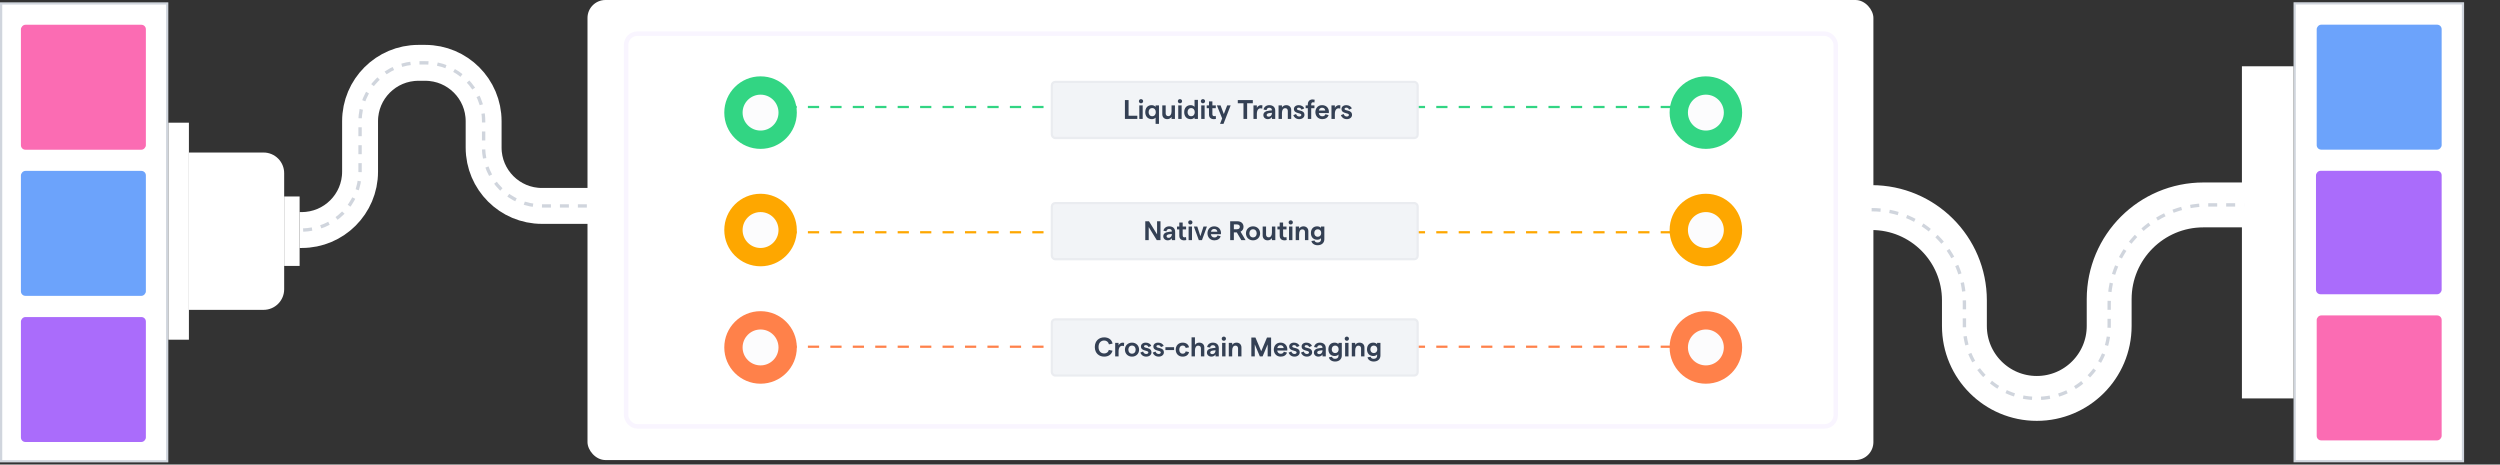 <svg width="1114" height="207" viewBox="0 0 1114 207" fill="none" xmlns="http://www.w3.org/2000/svg">
<rect x="0" y="0" width="1114" height="207" fill="#333333" stroke="none"/>
<rect x="261.789" width="573" height="205" rx="8" fill="white"/>
<rect x="279" y="15" width="539" height="175" rx="5" fill="white" stroke="#F9F5FF" stroke-width="2"/>
<line x1="350" y1="103.5" x2="748" y2="103.5" stroke="#FEA700" stroke-dasharray="5 5"/>
<rect x="468.705" y="90.5" width="163" height="25" rx="1.5" fill="#F2F4F7"/>
<path d="M510.333 107V98.6H511.989L515.589 104.432V98.6H517.113V107H515.457L511.869 101.18V107H510.333ZM520.98 100.856C522.564 100.856 523.644 101.708 523.644 103.316V107H522.18V106.124C521.844 106.712 521.112 107.096 520.368 107.096C519.18 107.096 518.352 106.328 518.352 105.296C518.352 104.108 519.252 103.472 521.052 103.28L522.18 103.172V103.112C522.18 102.428 521.712 102.008 520.98 102.008C520.32 102.008 519.852 102.416 519.78 103.064L518.436 102.824C518.628 101.624 519.696 100.856 520.98 100.856ZM520.704 105.98C521.64 105.98 522.18 105.272 522.18 104.384V104.252L521.028 104.384C520.224 104.48 519.816 104.816 519.816 105.248C519.816 105.668 520.152 105.98 520.704 105.98ZM528.603 106.94C528.303 107.048 527.979 107.096 527.631 107.096C526.407 107.096 525.495 106.436 525.495 105.02V102.224H524.475V100.952H525.495V99.176H527.007V100.952H528.531V102.224H527.007V104.876C527.007 105.452 527.319 105.764 527.787 105.764C528.015 105.764 528.279 105.728 528.495 105.62L528.603 106.94ZM530.4 100.028C529.86 100.028 529.464 99.62 529.464 99.092C529.464 98.576 529.86 98.168 530.4 98.168C530.952 98.168 531.36 98.576 531.36 99.092C531.36 99.62 530.952 100.028 530.4 100.028ZM529.644 107V100.952H531.156V107H529.644ZM534.193 107L531.985 100.952H533.509L534.889 105.248L536.269 100.952H537.805L535.597 107H534.193ZM544.075 103.772C544.075 103.988 544.063 104.252 544.051 104.372H539.563C539.695 105.284 540.283 105.824 541.147 105.824C541.855 105.824 542.359 105.488 542.515 104.9L543.931 105.284C543.595 106.424 542.539 107.096 541.123 107.096C539.119 107.096 538.051 105.548 538.051 103.976C538.051 102.404 539.035 100.856 541.039 100.856C543.079 100.856 544.075 102.368 544.075 103.772ZM539.599 103.268H542.455C542.383 102.548 541.915 102.008 541.039 102.008C540.295 102.008 539.767 102.452 539.599 103.268ZM555.025 107H553.129L551.125 103.556H549.805V107H548.173L548.161 98.6H551.401C553.045 98.6 554.113 99.572 554.113 101.084C554.113 102.032 553.621 102.836 552.793 103.244L555.025 107ZM549.805 100.004V102.152H551.149C551.989 102.152 552.469 101.756 552.469 101.084C552.469 100.412 551.989 100.004 551.149 100.004H549.805ZM558.351 107.096C556.515 107.096 555.195 105.776 555.195 103.976C555.195 102.176 556.515 100.856 558.351 100.856C560.187 100.856 561.507 102.176 561.507 103.976C561.507 105.776 560.187 107.096 558.351 107.096ZM558.351 105.788C559.323 105.788 559.983 105.056 559.983 103.976C559.983 102.896 559.323 102.164 558.351 102.164C557.367 102.164 556.719 102.896 556.719 103.976C556.719 105.056 557.367 105.788 558.351 105.788ZM568.284 100.952V107H566.772V106.088C566.388 106.676 565.704 107.096 564.852 107.096C563.544 107.096 562.644 106.232 562.644 104.912V100.952H564.156V104.552C564.156 105.26 564.6 105.752 565.308 105.752C566.244 105.752 566.772 104.96 566.772 103.604V100.952H568.284ZM573.345 106.94C573.045 107.048 572.721 107.096 572.373 107.096C571.149 107.096 570.237 106.436 570.237 105.02V102.224H569.217V100.952H570.237V99.176H571.749V100.952H573.273V102.224H571.749V104.876C571.749 105.452 572.061 105.764 572.529 105.764C572.757 105.764 573.021 105.728 573.237 105.62L573.345 106.94ZM575.142 100.028C574.602 100.028 574.206 99.62 574.206 99.092C574.206 98.576 574.602 98.168 575.142 98.168C575.694 98.168 576.102 98.576 576.102 99.092C576.102 99.62 575.694 100.028 575.142 100.028ZM574.386 107V100.952H575.898V107H574.386ZM577.363 107V100.952H578.875V101.864C579.259 101.276 579.943 100.856 580.795 100.856C582.115 100.856 583.003 101.72 583.003 103.04V107H581.491V103.4C581.491 102.692 581.047 102.2 580.339 102.2C579.415 102.2 578.875 102.992 578.875 104.348V107H577.363ZM588.628 100.952H590.128V106.616C590.128 108.212 588.928 109.28 587.128 109.28C585.712 109.28 584.572 108.524 584.368 107.396L585.772 107.168C585.844 107.732 586.42 108.068 587.128 108.068C588.04 108.068 588.64 107.552 588.64 106.772V106.112C588.34 106.544 587.68 106.82 586.96 106.82C585.184 106.82 584.14 105.62 584.14 103.844C584.14 102.056 585.184 100.856 586.924 100.856C587.668 100.856 588.292 101.144 588.628 101.564V100.952ZM587.176 105.512C588.112 105.512 588.724 104.852 588.724 103.844C588.724 102.824 588.112 102.164 587.176 102.164C586.252 102.164 585.64 102.824 585.64 103.844C585.64 104.852 586.252 105.512 587.176 105.512Z" fill="#344054"/>
<rect x="468.705" y="90.5" width="163" height="25" rx="1.5" stroke="#EAECF0"/>
<line x1="350" y1="47.68" x2="748" y2="47.68" stroke="#32D583" stroke-dasharray="5 5"/>
<rect x="468.705" y="36.5" width="163" height="25" rx="1.5" fill="#F2F4F7"/>
<path d="M501.263 53V44.6H502.895V51.584H506.795V53H501.263ZM508.427 46.028C507.887 46.028 507.491 45.62 507.491 45.092C507.491 44.576 507.887 44.168 508.427 44.168C508.979 44.168 509.387 44.576 509.387 45.092C509.387 45.62 508.979 46.028 508.427 46.028ZM507.671 53V46.952H509.183V53H507.671ZM516.444 55.184H514.932V52.4C514.584 52.832 513.936 53.096 513.24 53.096C511.464 53.096 510.324 51.824 510.324 49.976C510.324 48.128 511.392 46.856 513.132 46.856C513.948 46.856 514.596 47.18 514.932 47.648V46.952H516.444V55.184ZM513.42 51.788C514.392 51.788 515.028 51.068 515.028 49.976C515.028 48.884 514.392 48.164 513.42 48.164C512.46 48.164 511.824 48.884 511.824 49.976C511.824 51.068 512.46 51.788 513.42 51.788ZM523.554 46.952V53H522.042V52.088C521.658 52.676 520.974 53.096 520.122 53.096C518.814 53.096 517.914 52.232 517.914 50.912V46.952H519.426V50.552C519.426 51.26 519.87 51.752 520.578 51.752C521.514 51.752 522.042 50.96 522.042 49.604V46.952H523.554ZM525.783 46.028C525.243 46.028 524.847 45.62 524.847 45.092C524.847 44.576 525.243 44.168 525.783 44.168C526.335 44.168 526.743 44.576 526.743 45.092C526.743 45.62 526.335 46.028 525.783 46.028ZM525.027 53V46.952H526.539V53H525.027ZM530.559 53.096C528.747 53.096 527.679 51.824 527.679 49.976C527.679 48.128 528.747 46.856 530.535 46.856C531.291 46.856 531.939 47.168 532.287 47.624V44.504H533.799V53H532.287V52.304C531.987 52.784 531.315 53.096 530.559 53.096ZM530.775 51.788C531.747 51.788 532.383 51.068 532.383 49.976C532.383 48.884 531.747 48.164 530.775 48.164C529.815 48.164 529.179 48.884 529.179 49.976C529.179 51.068 529.815 51.788 530.775 51.788ZM536.025 46.028C535.485 46.028 535.089 45.62 535.089 45.092C535.089 44.576 535.485 44.168 536.025 44.168C536.577 44.168 536.985 44.576 536.985 45.092C536.985 45.62 536.577 46.028 536.025 46.028ZM535.269 53V46.952H536.781V53H535.269ZM541.834 52.94C541.534 53.048 541.21 53.096 540.862 53.096C539.638 53.096 538.726 52.436 538.726 51.02V48.224H537.706V46.952H538.726V45.176H540.238V46.952H541.762V48.224H540.238V50.876C540.238 51.452 540.55 51.764 541.018 51.764C541.246 51.764 541.51 51.728 541.726 51.62L541.834 52.94ZM546.835 46.952H548.383L545.191 55.184H543.655L544.591 52.76L542.239 46.952H543.883L545.335 50.84L546.835 46.952ZM554.089 53V46.004H551.557V44.6H558.253V46.004H555.721V53H554.089ZM562.443 48.416C562.227 48.32 561.939 48.272 561.675 48.272C560.823 48.272 560.055 48.98 560.055 50.78V53H558.543V46.952H560.055V48.056C560.355 47.372 561.147 46.856 561.879 46.856C562.095 46.856 562.359 46.892 562.539 46.952L562.443 48.416ZM565.581 46.856C567.165 46.856 568.245 47.708 568.245 49.316V53H566.781V52.124C566.445 52.712 565.713 53.096 564.969 53.096C563.781 53.096 562.953 52.328 562.953 51.296C562.953 50.108 563.853 49.472 565.653 49.28L566.781 49.172V49.112C566.781 48.428 566.313 48.008 565.581 48.008C564.921 48.008 564.453 48.416 564.381 49.064L563.037 48.824C563.229 47.624 564.297 46.856 565.581 46.856ZM565.305 51.98C566.241 51.98 566.781 51.272 566.781 50.384V50.252L565.629 50.384C564.825 50.48 564.417 50.816 564.417 51.248C564.417 51.668 564.753 51.98 565.305 51.98ZM569.722 53V46.952H571.234V47.864C571.618 47.276 572.302 46.856 573.154 46.856C574.474 46.856 575.362 47.72 575.362 49.04V53H573.85V49.4C573.85 48.692 573.406 48.2 572.698 48.2C571.774 48.2 571.234 48.992 571.234 50.348V53H569.722ZM578.936 53.096C577.472 53.096 576.596 52.196 576.296 51.308L577.532 50.804C577.712 51.416 578.18 51.92 578.936 51.92C579.5 51.92 579.872 51.62 579.872 51.236C579.872 50.096 576.572 50.84 576.572 48.548C576.572 47.6 577.4 46.856 578.72 46.856C579.896 46.856 580.892 47.456 581.156 48.332L579.932 48.848C579.764 48.272 579.236 47.972 578.744 47.972C578.264 47.972 577.94 48.176 577.94 48.524C577.94 49.592 581.264 48.74 581.264 51.212C581.264 52.256 580.328 53.096 578.936 53.096ZM582.766 53V48.224H581.794V46.952H582.766V46.484C582.766 45.068 583.678 44.3 584.902 44.3C585.214 44.3 585.526 44.348 585.814 44.432L585.706 45.68C585.502 45.596 585.298 45.56 585.106 45.56C584.602 45.56 584.278 45.92 584.278 46.484V46.952H585.718V48.224H584.278V53H582.766ZM592.157 49.772C592.157 49.988 592.145 50.252 592.133 50.372H587.645C587.777 51.284 588.365 51.824 589.229 51.824C589.937 51.824 590.441 51.488 590.597 50.9L592.013 51.284C591.677 52.424 590.621 53.096 589.205 53.096C587.201 53.096 586.133 51.548 586.133 49.976C586.133 48.404 587.117 46.856 589.121 46.856C591.161 46.856 592.157 48.368 592.157 49.772ZM587.681 49.268H590.537C590.465 48.548 589.997 48.008 589.121 48.008C588.377 48.008 587.849 48.452 587.681 49.268ZM597.2 48.416C596.984 48.32 596.696 48.272 596.432 48.272C595.58 48.272 594.812 48.98 594.812 50.78V53H593.3V46.952H594.812V48.056C595.112 47.372 595.904 46.856 596.636 46.856C596.852 46.856 597.116 46.892 597.296 46.952L597.2 48.416ZM600.135 53.096C598.671 53.096 597.795 52.196 597.495 51.308L598.731 50.804C598.911 51.416 599.379 51.92 600.135 51.92C600.699 51.92 601.071 51.62 601.071 51.236C601.071 50.096 597.771 50.84 597.771 48.548C597.771 47.6 598.599 46.856 599.919 46.856C601.095 46.856 602.091 47.456 602.355 48.332L601.131 48.848C600.963 48.272 600.435 47.972 599.943 47.972C599.463 47.972 599.139 48.176 599.139 48.524C599.139 49.592 602.463 48.74 602.463 51.212C602.463 52.256 601.527 53.096 600.135 53.096Z" fill="#344054"/>
<rect x="468.705" y="36.5" width="163" height="25" rx="1.5" stroke="#EAECF0"/>
<line x1="350" y1="154.5" x2="748" y2="154.5" stroke="#FF814A" stroke-dasharray="5 5"/>
<rect x="468.705" y="142.32" width="163" height="25" rx="1.5" fill="#F2F4F7"/>
<path d="M492.024 158.916C489.804 158.916 487.848 157.464 487.848 154.62C487.848 151.776 489.84 150.324 492.024 150.324C494.04 150.324 495.468 151.428 495.756 153.12L494.136 153.456C493.92 152.388 493.104 151.728 492.024 151.728C490.608 151.728 489.504 152.736 489.504 154.62C489.504 156.504 490.596 157.5 492.024 157.5C493.116 157.5 493.872 156.9 494.088 155.916L495.732 156.276C495.324 157.92 493.956 158.916 492.024 158.916ZM500.825 154.236C500.609 154.14 500.321 154.092 500.057 154.092C499.205 154.092 498.437 154.8 498.437 156.6V158.82H496.925V152.772H498.437V153.876C498.737 153.192 499.529 152.676 500.261 152.676C500.477 152.676 500.741 152.712 500.921 152.772L500.825 154.236ZM504.421 158.916C502.585 158.916 501.265 157.596 501.265 155.796C501.265 153.996 502.585 152.676 504.421 152.676C506.257 152.676 507.577 153.996 507.577 155.796C507.577 157.596 506.257 158.916 504.421 158.916ZM504.421 157.608C505.393 157.608 506.053 156.876 506.053 155.796C506.053 154.716 505.393 153.984 504.421 153.984C503.437 153.984 502.789 154.716 502.789 155.796C502.789 156.876 503.437 157.608 504.421 157.608ZM510.768 158.916C509.304 158.916 508.428 158.016 508.128 157.128L509.364 156.624C509.544 157.236 510.012 157.74 510.768 157.74C511.332 157.74 511.704 157.44 511.704 157.056C511.704 155.916 508.404 156.66 508.404 154.368C508.404 153.42 509.232 152.676 510.552 152.676C511.728 152.676 512.724 153.276 512.988 154.152L511.764 154.668C511.596 154.092 511.068 153.792 510.576 153.792C510.096 153.792 509.772 153.996 509.772 154.344C509.772 155.412 513.096 154.56 513.096 157.032C513.096 158.076 512.16 158.916 510.768 158.916ZM516.299 158.916C514.835 158.916 513.959 158.016 513.659 157.128L514.895 156.624C515.075 157.236 515.543 157.74 516.299 157.74C516.863 157.74 517.235 157.44 517.235 157.056C517.235 155.916 513.935 156.66 513.935 154.368C513.935 153.42 514.763 152.676 516.083 152.676C517.259 152.676 518.255 153.276 518.519 154.152L517.295 154.668C517.127 154.092 516.599 153.792 516.107 153.792C515.627 153.792 515.303 153.996 515.303 154.344C515.303 155.412 518.627 154.56 518.627 157.032C518.627 158.076 517.691 158.916 516.299 158.916ZM519.31 156V154.704H523.174V156H519.31ZM526.978 158.916C525.166 158.916 523.906 157.644 523.906 155.796C523.906 153.948 525.166 152.676 526.978 152.676C528.526 152.676 529.618 153.48 529.822 154.764L528.346 155.052C528.238 154.416 527.734 153.984 527.026 153.984C526.09 153.984 525.478 154.692 525.478 155.796C525.478 156.9 526.09 157.608 527.026 157.608C527.734 157.608 528.202 157.224 528.346 156.576L529.822 156.876C529.594 158.148 528.502 158.916 526.978 158.916ZM530.957 158.82V150.324H532.469V153.708C532.865 153.048 533.549 152.676 534.389 152.676C535.745 152.676 536.645 153.54 536.645 154.86V158.82H535.133V155.232C535.133 154.488 534.677 154.02 533.933 154.02C532.997 154.02 532.469 154.824 532.469 156.192V158.82H530.957ZM540.433 152.676C542.017 152.676 543.097 153.528 543.097 155.136V158.82H541.633V157.944C541.297 158.532 540.565 158.916 539.821 158.916C538.633 158.916 537.805 158.148 537.805 157.116C537.805 155.928 538.705 155.292 540.505 155.1L541.633 154.992V154.932C541.633 154.248 541.165 153.828 540.433 153.828C539.773 153.828 539.305 154.236 539.233 154.884L537.889 154.644C538.081 153.444 539.149 152.676 540.433 152.676ZM540.157 157.8C541.093 157.8 541.633 157.092 541.633 156.204V156.072L540.481 156.204C539.677 156.3 539.269 156.636 539.269 157.068C539.269 157.488 539.605 157.8 540.157 157.8ZM545.33 151.848C544.79 151.848 544.394 151.44 544.394 150.912C544.394 150.396 544.79 149.988 545.33 149.988C545.882 149.988 546.29 150.396 546.29 150.912C546.29 151.44 545.882 151.848 545.33 151.848ZM544.574 158.82V152.772H546.086V158.82H544.574ZM547.55 158.82V152.772H549.062V153.684C549.446 153.096 550.13 152.676 550.982 152.676C552.302 152.676 553.19 153.54 553.19 154.86V158.82H551.678V155.22C551.678 154.512 551.234 154.02 550.526 154.02C549.602 154.02 549.062 154.812 549.062 156.168V158.82H547.55ZM557.595 158.82V150.42H559.431L561.999 156.504L564.567 150.42H566.403V158.82H564.867V153.456L562.611 158.82H561.387L559.131 153.456V158.82H557.595ZM573.629 155.592C573.629 155.808 573.617 156.072 573.605 156.192H569.117C569.249 157.104 569.837 157.644 570.701 157.644C571.409 157.644 571.913 157.308 572.069 156.72L573.485 157.104C573.149 158.244 572.093 158.916 570.677 158.916C568.673 158.916 567.605 157.368 567.605 155.796C567.605 154.224 568.589 152.676 570.593 152.676C572.633 152.676 573.629 154.188 573.629 155.592ZM569.153 155.088H572.009C571.937 154.368 571.469 153.828 570.593 153.828C569.849 153.828 569.321 154.272 569.153 155.088ZM576.826 158.916C575.362 158.916 574.486 158.016 574.186 157.128L575.422 156.624C575.602 157.236 576.07 157.74 576.826 157.74C577.39 157.74 577.762 157.44 577.762 157.056C577.762 155.916 574.462 156.66 574.462 154.368C574.462 153.42 575.29 152.676 576.61 152.676C577.786 152.676 578.782 153.276 579.046 154.152L577.822 154.668C577.654 154.092 577.126 153.792 576.634 153.792C576.154 153.792 575.83 153.996 575.83 154.344C575.83 155.412 579.154 154.56 579.154 157.032C579.154 158.076 578.218 158.916 576.826 158.916ZM582.358 158.916C580.894 158.916 580.018 158.016 579.718 157.128L580.954 156.624C581.134 157.236 581.602 157.74 582.358 157.74C582.922 157.74 583.294 157.44 583.294 157.056C583.294 155.916 579.994 156.66 579.994 154.368C579.994 153.42 580.822 152.676 582.142 152.676C583.318 152.676 584.314 153.276 584.578 154.152L583.354 154.668C583.186 154.092 582.658 153.792 582.166 153.792C581.686 153.792 581.362 153.996 581.362 154.344C581.362 155.412 584.686 154.56 584.686 157.032C584.686 158.076 583.75 158.916 582.358 158.916ZM588.105 152.676C589.689 152.676 590.769 153.528 590.769 155.136V158.82H589.305V157.944C588.969 158.532 588.237 158.916 587.493 158.916C586.305 158.916 585.477 158.148 585.477 157.116C585.477 155.928 586.377 155.292 588.177 155.1L589.305 154.992V154.932C589.305 154.248 588.837 153.828 588.105 153.828C587.445 153.828 586.977 154.236 586.905 154.884L585.561 154.644C585.753 153.444 586.821 152.676 588.105 152.676ZM587.829 157.8C588.765 157.8 589.305 157.092 589.305 156.204V156.072L588.153 156.204C587.349 156.3 586.941 156.636 586.941 157.068C586.941 157.488 587.277 157.8 587.829 157.8ZM596.41 152.772H597.91V158.436C597.91 160.032 596.71 161.1 594.91 161.1C593.494 161.1 592.354 160.344 592.15 159.216L593.554 158.988C593.626 159.552 594.202 159.888 594.91 159.888C595.822 159.888 596.422 159.372 596.422 158.592V157.932C596.122 158.364 595.462 158.64 594.742 158.64C592.966 158.64 591.922 157.44 591.922 155.664C591.922 153.876 592.966 152.676 594.706 152.676C595.45 152.676 596.074 152.964 596.41 153.384V152.772ZM594.958 157.332C595.894 157.332 596.506 156.672 596.506 155.664C596.506 154.644 595.894 153.984 594.958 153.984C594.034 153.984 593.422 154.644 593.422 155.664C593.422 156.672 594.034 157.332 594.958 157.332ZM600.138 151.848C599.598 151.848 599.202 151.44 599.202 150.912C599.202 150.396 599.598 149.988 600.138 149.988C600.69 149.988 601.098 150.396 601.098 150.912C601.098 151.44 600.69 151.848 600.138 151.848ZM599.382 158.82V152.772H600.894V158.82H599.382ZM602.359 158.82V152.772H603.871V153.684C604.255 153.096 604.939 152.676 605.791 152.676C607.111 152.676 607.999 153.54 607.999 154.86V158.82H606.487V155.22C606.487 154.512 606.043 154.02 605.335 154.02C604.411 154.02 603.871 154.812 603.871 156.168V158.82H602.359ZM613.625 152.772H615.125V158.436C615.125 160.032 613.925 161.1 612.125 161.1C610.709 161.1 609.569 160.344 609.365 159.216L610.769 158.988C610.841 159.552 611.417 159.888 612.125 159.888C613.037 159.888 613.637 159.372 613.637 158.592V157.932C613.337 158.364 612.677 158.64 611.957 158.64C610.181 158.64 609.137 157.44 609.137 155.664C609.137 153.876 610.181 152.676 611.921 152.676C612.665 152.676 613.289 152.964 613.625 153.384V152.772ZM612.173 157.332C613.109 157.332 613.721 156.672 613.721 155.664C613.721 154.644 613.109 153.984 612.173 153.984C611.249 153.984 610.637 154.644 610.637 155.664C610.637 156.672 611.249 157.332 612.173 157.332Z" fill="#344054"/>
<rect x="468.705" y="142.32" width="163" height="25" rx="1.5" stroke="#EAECF0"/>
<circle cx="338.901" cy="50.18" r="16.16" fill="#32D583"/>
<circle cx="338.901" cy="50.18" r="8" fill="#FCFCFD"/>
<circle cx="338.901" cy="102.5" r="16.16" fill="#FEA700"/>
<circle cx="338.901" cy="102.5" r="8" fill="#FCFCFD"/>
<circle cx="338.901" cy="154.82" r="16.16" fill="#FF814A"/>
<circle cx="338.901" cy="154.82" r="8" fill="#FCFCFD"/>
<circle cx="760.139" cy="50.18" r="16.16" fill="#32D583"/>
<circle cx="760.139" cy="50.18" r="8" fill="#FCFCFD"/>
<circle cx="760.139" cy="102.5" r="16.16" fill="#FEA700"/>
<circle cx="760.139" cy="102.5" r="8" fill="#FCFCFD"/>
<circle cx="760.139" cy="154.82" r="16.16" fill="#FF814A"/>
<circle cx="760.139" cy="154.82" r="8" fill="#FCFCFD"/>
<rect x="-0.5" y="0.5" width="75" height="204" transform="matrix(-1 0 0 1 1097 1)" fill="white"/>
<rect width="55.68" height="55.68" rx="2" transform="matrix(-1 0 0 1 1088 11)" fill="#6CA3FB"/>
<rect width="56" height="55" rx="2" transform="matrix(-1 0 0 1 1088 76.117)" fill="#AA6CFB"/>
<rect width="55.68" height="55.68" rx="2" transform="matrix(-1 0 0 1 1088 140.555)" fill="#FB6CB3"/>
<rect x="-0.5" y="0.5" width="75" height="204" transform="matrix(-1 0 0 1 1097 1)" stroke="#D0D5DD"/>
<rect width="23" height="148" transform="translate(999 29.534)" fill="white"/>
<rect width="6.884" height="30.944" transform="matrix(-1 0 0 1 133.51 87.549)" fill="white"/>
<path d="M126.626 77.156C126.626 72.081 122.512 67.967 117.437 67.967H84.178V138.074H117.437C122.512 138.074 126.626 133.96 126.626 128.885V77.156Z" fill="white"/>
<rect width="9.178" height="96.7" transform="matrix(-1 0 0 1 84.178 54.671)" fill="white"/>
<path d="M268.584 91.757H241.503C227.144 91.757 215.503 80.116 215.503 65.757V54.004C215.503 39.645 203.863 28.004 189.503 28.004H186.448C172.088 28.004 160.448 39.645 160.448 54.004V76.499C160.448 90.858 148.807 102.499 134.448 102.499H133.51" stroke="white" stroke-width="16" stroke-linejoin="round"/>
<path d="M261.5 91.757H241.503C227.144 91.757 215.503 80.116 215.503 65.757V54.004C215.503 39.645 203.863 28.004 189.503 28.004H186.448C172.088 28.004 160.448 39.645 160.448 54.004V76.499C160.448 90.858 148.807 102.499 134.448 102.499H133.51" stroke="#D0D5DD" stroke-width="1.5" stroke-linejoin="round" stroke-dasharray="4 4"/>
<rect x="-0.5" y="0.5" width="74" height="204" transform="matrix(-1 0 0 1 74 1.035)" fill="white"/>
<rect width="55.68" height="55.68" rx="2" transform="matrix(-1 0 0 1 65 11.035)" fill="#FB6CB3"/>
<rect width="55.68" height="55.68" rx="2" transform="matrix(-1 0 0 1 65 76.152)" fill="#6CA3FB"/>
<rect width="55.68" height="55.68" rx="2" transform="matrix(-1 0 0 1 65 141.271)" fill="#AA6CFB"/>
<rect x="-0.5" y="0.5" width="74" height="204" transform="matrix(-1 0 0 1 74 1.035)" stroke="#D0D5DD"/>
<path d="M834 92.5V92.5C856.833 92.5 875.343 111.01 875.343 133.843V145.283C875.343 163.095 889.782 177.535 907.595 177.535V177.535C925.407 177.535 939.847 163.095 939.847 145.283V133.309C939.847 110.113 958.651 91.309 981.847 91.309H999.5" stroke="white" stroke-width="20" stroke-linejoin="round"/>
<path d="M834 93.438V93.438C856.833 93.438 875.343 111.947 875.343 134.78V145.283C875.343 163.095 889.782 177.535 907.595 177.535V177.535C925.407 177.535 939.847 163.095 939.847 145.283V135.309C939.847 111.008 959.546 91.309 983.847 91.309H1000" stroke="#D0D5DD" stroke-width="1.5" stroke-linejoin="round" stroke-dasharray="4 4"/>
</svg>
